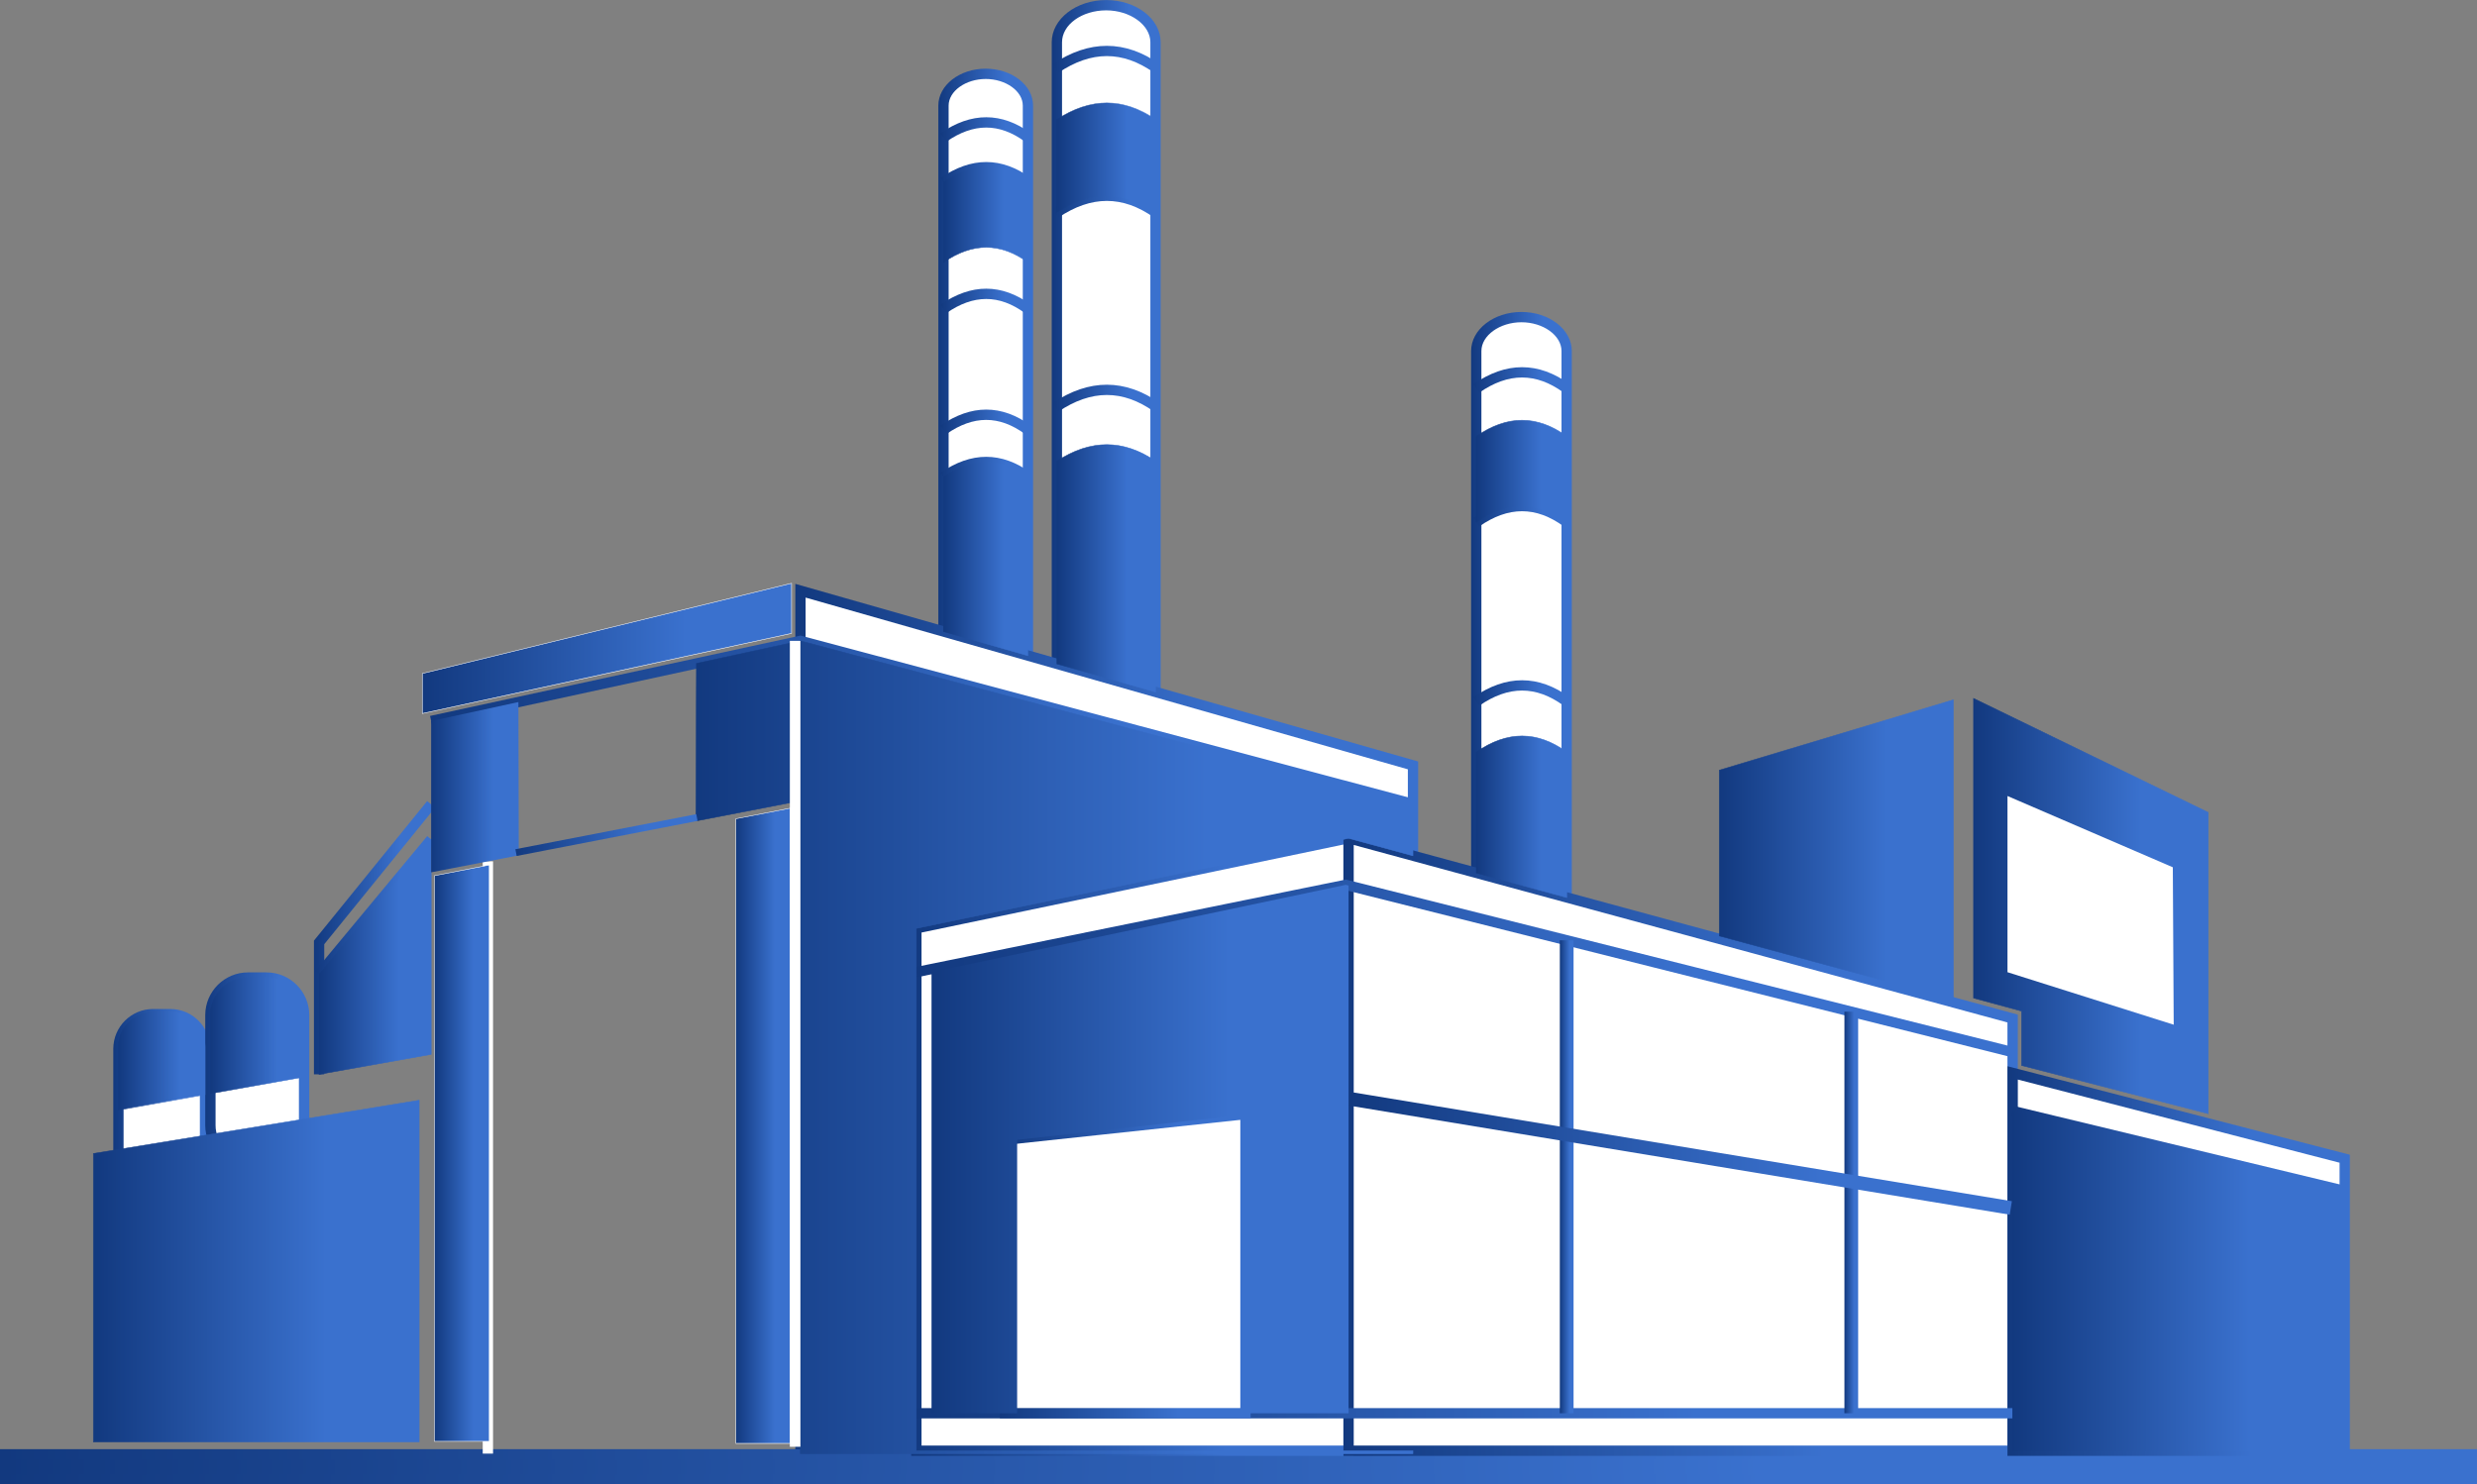 <svg xmlns="http://www.w3.org/2000/svg" viewBox="0 0 153.003 91.709" enable-background="new 0 0 153.003 91.709" xmlns:xlink="http://www.w3.org/1999/xlink"><rect x="0" y="0" width="153.003" height="91.709" fill="#808080" stroke="none"/><defs><linearGradient id="SVGID_43_" gradientUnits="userSpaceOnUse" x1="19.71" x2="26.632" xlink:href="#SVGID_4_"/><linearGradient id="SVGID_81_" gradientUnits="userSpaceOnUse" x1="26.09" x2="48.894" xlink:href="#SVGID_4_"/><linearGradient id="SVGID_44_" gradientUnits="userSpaceOnUse" x1="19.694" x2="26.648" xlink:href="#SVGID_4_"/><linearGradient id="SVGID_46_" gradientUnits="userSpaceOnUse" x1="42.971" x2="87.29" xlink:href="#SVGID_4_"/><linearGradient id="SVGID_45_" gradientUnits="userSpaceOnUse" x1="42.987" x2="87.28" xlink:href="#SVGID_4_"/><linearGradient id="SVGID_42_" gradientUnits="userSpaceOnUse" x1="12.981" x2="18.801" xlink:href="#SVGID_4_"/><linearGradient id="SVGID_36_" gradientUnits="userSpaceOnUse" x1="61.763" x2="77.25" xlink:href="#SVGID_4_"/><linearGradient id="SVGID_41_" gradientUnits="userSpaceOnUse" x1="12.997" x2="18.784" xlink:href="#SVGID_4_"/><linearGradient id="SVGID_37_" gradientUnits="userSpaceOnUse" x1="5.769" x2="25.894" xlink:href="#SVGID_4_"/><linearGradient id="SVGID_39_" gradientUnits="userSpaceOnUse" x1="7.315" x2="12.664" xlink:href="#SVGID_4_"/><linearGradient id="SVGID_40_" gradientUnits="userSpaceOnUse" x1="7.3" x2="12.681" xlink:href="#SVGID_4_"/><linearGradient id="SVGID_38_" gradientUnits="userSpaceOnUse" x1="5.752" x2="25.91" xlink:href="#SVGID_4_"/><linearGradient id="SVGID_48_" gradientUnits="userSpaceOnUse" x1="124.32" x2="144.83" xlink:href="#SVGID_4_"/><linearGradient id="SVGID_63_" gradientUnits="userSpaceOnUse" x1="91.18" x2="96.79" xlink:href="#SVGID_4_"/><linearGradient id="SVGID_49_" gradientUnits="userSpaceOnUse" x1="124.3" x2="144.85" xlink:href="#SVGID_4_"/><linearGradient id="SVGID_70_" gradientUnits="userSpaceOnUse" x1="65.28" x2="71.38" xlink:href="#SVGID_4_"/><linearGradient id="SVGID_78_" gradientUnits="userSpaceOnUse" x1="26.83" x2="30.22" xlink:href="#SVGID_4_"/><linearGradient id="SVGID_79_" gradientUnits="userSpaceOnUse" x1="45.46" x2="48.819" xlink:href="#SVGID_4_"/><linearGradient id="SVGID_71_" gradientUnits="userSpaceOnUse" x1="65.27" x2="71.39" xlink:href="#SVGID_4_"/><linearGradient id="SVGID_62_" gradientUnits="userSpaceOnUse" x1="91.19" x2="96.78" xlink:href="#SVGID_4_"/><linearGradient id="SVGID_50_" gradientUnits="userSpaceOnUse" x1="106.2" x2="120.66" xlink:href="#SVGID_4_"/><linearGradient id="SVGID_55_" gradientUnits="userSpaceOnUse" x1="58.26" x2="63.51" xlink:href="#SVGID_4_"/><linearGradient id="SVGID_51_" gradientUnits="userSpaceOnUse" x1="106.18" x2="120.67" xlink:href="#SVGID_4_"/><linearGradient id="SVGID_53_" gradientUnits="userSpaceOnUse" x1="121.89" x2="136.42" xlink:href="#SVGID_4_"/><linearGradient id="SVGID_54_" gradientUnits="userSpaceOnUse" x1="58.28" x2="63.5" xlink:href="#SVGID_4_"/><linearGradient id="SVGID_52_" gradientUnits="userSpaceOnUse" x1="121.91" x2="136.41" xlink:href="#SVGID_4_"/><linearGradient id="SVGID_29_" gradientUnits="userSpaceOnUse" x1="124" x2="145.15" xlink:href="#SVGID_4_"/><linearGradient id="SVGID_33_" gradientUnits="userSpaceOnUse" x1="56.54" x2="124.42" xlink:href="#SVGID_4_"/><linearGradient id="SVGID_22_" gradientUnits="userSpaceOnUse" x1="82.983" x2="124.64" xlink:href="#SVGID_4_"/><linearGradient id="SVGID_34_" gradientUnits="userSpaceOnUse" x1="124.25" x2="144.95" xlink:href="#SVGID_4_"/><linearGradient id="SVGID_47_" gradientUnits="userSpaceOnUse" x1="57.54" x2="83.3" xlink:href="#SVGID_4_"/><linearGradient id="SVGID_35_" gradientUnits="userSpaceOnUse" x1="56.6" x2="124.32" xlink:href="#SVGID_4_"/><linearGradient id="SVGID_32_" gradientUnits="userSpaceOnUse" x1="26.564" x2="87.36" xlink:href="#SVGID_4_"/><linearGradient id="SVGID_4_" gradientUnits="userSpaceOnUse" x1="58.1" x2="63.68"><stop stop-color="#12397f"/><stop offset=".713" stop-color="#3a71ce"/><stop offset="1" stop-color="#3a71ce"/></linearGradient><linearGradient id="SVGID_31_" gradientUnits="userSpaceOnUse" x1="19.466" x2="26.877" xlink:href="#SVGID_4_"/><linearGradient id="SVGID_5_" gradientUnits="userSpaceOnUse" x1="58.1" x2="63.68" xlink:href="#SVGID_4_"/><linearGradient id="SVGID_23_" gradientUnits="userSpaceOnUse" x1="91.01" x2="96.96" xlink:href="#SVGID_4_"/><linearGradient id="SVGID_30_" gradientUnits="userSpaceOnUse" x1="19.393" x2="26.879" xlink:href="#SVGID_4_"/><linearGradient id="SVGID_12_" gradientUnits="userSpaceOnUse" x1="65.02" x2="71.64" xlink:href="#SVGID_4_"/><linearGradient id="SVGID_80_" gradientUnits="userSpaceOnUse" x1="26.632" x2="32.04" xlink:href="#SVGID_4_"/><linearGradient id="SVGID_10_" gradientUnits="userSpaceOnUse" x1="12.679" x2="19.1" xlink:href="#SVGID_4_"/><linearGradient id="SVGID_82_" gradientUnits="userSpaceOnUse" x1="31.835" x2="43.09" xlink:href="#SVGID_4_"/><linearGradient id="SVGID_18_" gradientUnits="userSpaceOnUse" x1="90.87" x2="97.09" xlink:href="#SVGID_4_"/><linearGradient id="SVGID_20_" gradientUnits="userSpaceOnUse" x1="0" x2="153" xlink:href="#SVGID_4_"/><linearGradient id="SVGID_21_" gradientUnits="userSpaceOnUse" x1="56.28" x2="83.62" xlink:href="#SVGID_4_"/><linearGradient id="SVGID_19_" gradientUnits="userSpaceOnUse" x1=".318" x2="152.68" xlink:href="#SVGID_4_"/><linearGradient id="SVGID_9_" gradientUnits="userSpaceOnUse" x1="6.998" x2="12.982" xlink:href="#SVGID_4_"/><linearGradient id="SVGID_83_" gradientUnits="userSpaceOnUse" x1="96.35" x2="97.2" xlink:href="#SVGID_4_"/><linearGradient id="SVGID_3_" gradientUnits="userSpaceOnUse" x1="49.12" x2="87.6" xlink:href="#SVGID_4_"/><linearGradient id="SVGID_84_" gradientUnits="userSpaceOnUse" x1="113.93" x2="114.77" xlink:href="#SVGID_4_"/><linearGradient id="SVGID_1_" gradientUnits="userSpaceOnUse" x1="57.961" x2="63.813" xlink:href="#SVGID_4_"/><linearGradient id="SVGID_2_" gradientUnits="userSpaceOnUse" x1="64.965" x2="71.69" xlink:href="#SVGID_4_"/><linearGradient id="SVGID_85_" gradientUnits="userSpaceOnUse" x1="83.35" x2="124.27" xlink:href="#SVGID_4_"/></defs><path fill-rule="evenodd" fill="#fff" d="m60.887 4.561c1.435 0 2.608.882 2.608 1.96v34.979c0 1.078-1.173 1.96-2.608 1.96-1.434 0-2.608-.882-2.608-1.96v-34.979c0-1.078 1.174-1.96 2.608-1.96"/><path fill="url(#SVGID_1_)" d="m60.887 43.777c-1.614 0-2.926-1.021-2.926-2.278v-34.978c0-1.256 1.313-2.278 2.926-2.278 1.613 0 2.925 1.022 2.925 2.278v34.979c0 1.256-1.312 2.277-2.925 2.277m0-38.898c-1.241 0-2.29.752-2.29 1.642v34.979c0 .889 1.048 1.642 2.29 1.642 1.242 0 2.29-.753 2.29-1.642v-34.979c0-.89-1.048-1.642-2.29-1.642"/><path fill-rule="evenodd" fill="#fff" d="m68.33.318c1.675 0 3.046 1.03 3.046 2.289v40.862c0 1.258-1.371 2.29-3.046 2.29-1.676 0-3.047-1.031-3.047-2.29v-40.862c0-1.259 1.371-2.289 3.047-2.289"/><path fill="url(#SVGID_2_)" d="m68.33 46.08c-1.856 0-3.365-1.17-3.365-2.608v-40.862c0-1.438 1.509-2.607 3.365-2.607 1.854 0 3.364 1.169 3.364 2.607v40.862c0 1.437-1.509 2.608-3.364 2.608m0-45.44c-1.505 0-2.729.884-2.729 1.971v40.862c0 1.068 1.25 1.971 2.729 1.971 1.479 0 2.728-.903 2.728-1.971v-40.862c0-1.069-1.249-1.971-2.728-1.971"/><polygon fill-rule="evenodd" fill="#fff" points="87.278,89.805 49.441,89.805 49.441,36.496 
		87.278,47.287 	"/><path fill="url(#SVGID_3_)" d="m87.6 90.12h-38.474v-54.05l38.474 10.973v43.08m-37.838-.637h37.2v-41.959l-37.2-10.609v52.57"/><path fill="url(#SVGID_4_)" d="m58.46 8.752l-.363-.522c1.897-1.317 3.776-1.316 5.585.004l-.376.514c-1.588-1.159-3.174-1.157-4.846.004"/><g fill="url(#SVGID_5_)"><path d="m58.46 11.519l-.363-.522c1.897-1.317 3.776-1.316 5.584.004l-.375.515c-1.588-1.16-3.174-1.159-4.846.003"/><path d="m58.46 16.47l-.363-.523c1.897-1.317 3.776-1.316 5.584.005l-.375.513c-1.588-1.159-3.174-1.157-4.846.005"/></g><path fill="url(#SVGID_4_)" d="m58.46 19.343l-.363-.522c1.897-1.317 3.776-1.315 5.585.005l-.376.514c-1.588-1.16-3.174-1.159-4.846.003"/><path fill="url(#SVGID_5_)" d="m58.46 26.813l-.363-.522c1.897-1.317 3.776-1.316 5.584.004l-.375.514c-1.588-1.159-3.174-1.158-4.846.004"/><path fill-rule="evenodd" fill="#fff" d="m9.46 62.65h1.061c1.179 0 2.144.965 2.144 2.145v6.293c0 1.178-.965 2.143-2.144 2.143h-1.061c-1.18 0-2.145-.965-2.145-2.143v-6.293c0-1.18.965-2.145 2.145-2.145"/><path fill="url(#SVGID_9_)" d="m10.521 73.55h-1.061c-1.358 0-2.462-1.104-2.462-2.461v-6.293c0-1.358 1.104-2.462 2.462-2.462h1.061c1.357 0 2.462 1.104 2.462 2.462v6.293c-0 1.358-1.105 2.461-2.462 2.461m-1.061-10.58c-1.01 0-1.827.818-1.827 1.826v6.293c0 1.01.82 1.824 1.827 1.824h1.061c1.01 0 1.825-.818 1.825-1.824v-6.293c0-1.01-.819-1.826-1.825-1.826h-1.061"/><path fill-rule="evenodd" fill="#fff" d="m15.316 60.39h1.148c1.276 0 2.319 1.045 2.319 2.32v6.809c0 1.275-1.043 2.32-2.319 2.32h-1.148c-1.276 0-2.319-1.045-2.319-2.32v-6.809c0-1.275 1.044-2.32 2.319-2.32"/><path fill="url(#SVGID_10_)" d="m16.465 72.16h-1.148c-1.454 0-2.638-1.184-2.638-2.639v-6.809c0-1.455 1.184-2.639 2.638-2.639h1.148c1.454 0 2.638 1.184 2.638 2.639v6.809c0 1.455-1.184 2.639-2.638 2.639m-1.149-11.449c-1.104 0-2 .898-2 2v6.809c0 1.104.897 2 2 2h1.148c1.104 0 2-.898 2-2v-6.809c0-1.104-.898-2-2-2h-1.148"/><path fill="url(#SVGID_4_)" d="m58.46 29.731l-.363-.522c1.897-1.318 3.776-1.317 5.585.004l-.376.514c-1.588-1.16-3.174-1.159-4.846.004"/><g fill="url(#SVGID_12_)"><path d="m65.38 4.491l-.354-.528c2.248-1.509 4.474-1.508 6.617.004l-.367.52c-1.932-1.364-3.861-1.362-5.896.004"/><path d="m65.38 7.698l-.355-.528c2.248-1.509 4.474-1.508 6.617.005l-.367.52c-1.931-1.364-3.86-1.363-5.895.003"/><path d="m65.38 13.438l-.354-.528c2.248-1.509 4.474-1.508 6.617.004l-.367.52c-1.932-1.364-3.861-1.362-5.896.004"/><path d="m65.38 16.768l-.354-.528c2.248-1.51 4.474-1.508 6.617.003l-.367.52c-1.932-1.362-3.861-1.361-5.896.005"/><path d="m65.38 25.427l-.354-.529c2.248-1.509 4.474-1.507 6.617.005l-.367.52c-1.932-1.363-3.861-1.361-5.896.004"/><path d="m65.38 28.81l-.354-.528c2.248-1.509 4.474-1.508 6.617.004l-.367.52c-1.932-1.364-3.861-1.364-5.896.004"/></g><path fill-rule="evenodd" fill="#fff" d="m93.98 19.59c1.536 0 2.792.945 2.792 2.098v37.446c0 1.154-1.257 2.099-2.792 2.099-1.535 0-2.792-.944-2.792-2.099v-37.446c0-1.153 1.257-2.098 2.792-2.098"/><path fill="url(#SVGID_18_)" d="m93.98 61.55c-1.715 0-3.11-1.084-3.11-2.417v-37.445c0-1.332 1.396-2.416 3.11-2.416s3.11 1.084 3.11 2.416v37.446c0 1.332-1.395 2.416-3.11 2.416m0-41.642c-1.341 0-2.474.815-2.474 1.78v37.446c0 .965 1.133 1.781 2.474 1.781s2.474-.816 2.474-1.781v-37.446c0-.965-1.133-1.78-2.474-1.78"/><rect x=".318" y="89.85" fill-rule="evenodd" fill="url(#SVGID_19_)" width="152.37" height="1.546"/><path fill="url(#SVGID_20_)" d="m153 91.71h-153v-2.182h153v2.182m-152.37-.634h151.73v-.911h-151.73v.911"/><polygon fill-rule="evenodd" fill="#fff" points="83.3,51.79 56.602,57.36 56.602,89.627 83.3,89.627 	"/><path fill="url(#SVGID_21_)" d="m83.62 89.94h-27.335v-32.845l27.335-5.701v38.546m-26.698-.636h26.06v-37.13l-26.06 5.437v31.691"/><polygon fill-rule="evenodd" fill="#fff" points="83.3,51.79 124.32,62.928 124.32,89.627 83.3,89.627 	"/><path fill="url(#SVGID_22_)" d="m124.64 89.94h-41.656v-38.571l41.655 11.313v27.26m-41.02-.636h40.38v-26.14l-40.38-10.966v37.1"/><g fill="url(#SVGID_23_)"><path d="m91.37 24.26l-.363-.522c2.023-1.406 4.03-1.404 5.955.003l-.375.515c-1.709-1.249-3.416-1.247-5.217.004"/><path d="m91.37 27.22l-.363-.523c2.023-1.406 4.03-1.404 5.955.004l-.375.514c-1.709-1.247-3.416-1.246-5.217.005"/><path d="m91.37 32.523l-.363-.523c2.023-1.405 4.03-1.404 5.955.004l-.375.513c-1.709-1.247-3.416-1.246-5.217.006"/><path d="m91.37 35.6l-.363-.522c2.023-1.405 4.03-1.403 5.955.004l-.375.514c-1.709-1.248-3.416-1.247-5.217.004"/><path d="m91.37 43.601l-.363-.523c2.023-1.404 4.03-1.403 5.955.004l-.375.514c-1.709-1.248-3.416-1.246-5.217.005"/><path d="m91.37 46.725l-.363-.523c2.023-1.404 4.03-1.403 5.955.004l-.375.515c-1.709-1.248-3.416-1.247-5.217.004"/></g><polygon fill-rule="evenodd" fill="#fff" points="124.32,89.627 144.831,89.627 144.831,71.592 
		124.32,66.288 	"/><path fill="url(#SVGID_29_)" d="m145.15 89.94h-21.15v-24.07l21.15 5.469v18.599m-20.509-.636h19.874v-17.471l-19.874-5.138v22.609"/><polygon fill="url(#SVGID_30_)" points="20.028,66.372 19.393,66.372 19.393,58.11 26.385,49.49 26.879,49.891 20.028,58.334 "/><polygon fill="url(#SVGID_31_)" points="19.955,60.391 19.466,59.985 26.388,51.653 26.877,52.059 "/><polygon fill="url(#SVGID_32_)" points="87.196,49.977 49.434,39.918 26.7,44.853 26.564,44.23 49.448,39.264 49.522,39.283 
	87.359,49.362 "/><polygon fill="url(#SVGID_33_)" points="124.261,65.315 83.118,54.991 56.665,60.368 56.539,59.745 83.134,54.337 83.203,54.356 
	124.415,64.698 "/><polygon fill="url(#SVGID_34_)" points="144.799,73.891 124.246,68.94 124.395,68.323 144.948,73.274 "/><rect x="56.6" y="86.991" fill="url(#SVGID_35_)" width="67.72" height=".635"/><polygon fill-rule="evenodd" fill="#fff" points="62.082,87.309 76.934,87.309 76.934,68.831 
		62.082,70.418 	"/><path fill="url(#SVGID_36_)" d="m77.25 87.62h-15.488v-17.494l15.488-1.654v19.15m-14.851-.634h14.215v-17.805l-14.215 1.519v16.286"/><polygon fill-rule="evenodd" fill="url(#SVGID_37_)" points="25.894,67.971 18.29,69.214 13.114,70.059 
		12.42,70.174 7.394,70.997 5.769,71.261 5.769,89.084 25.894,89.084 	"/><path fill="url(#SVGID_38_)" d="m25.91 89.1h-20.16v-17.851l.015-.002 20.14-3.295v21.15m-20.13-.031h20.09v-21.08l-20.09 3.286v17.793"/><path fill-rule="evenodd" fill="url(#SVGID_39_)" d="m12.664 67.62v-2.961c0-1.178-.965-2.143-2.144-2.143h-1.06c-1.18 0-2.145.965-2.145 2.143v3.912l5.349-.951"/><path fill="url(#SVGID_40_)" d="m7.3 68.6v-3.932c0-1.189.969-2.158 2.16-2.158h1.061c1.191 0 2.16.969 2.16 2.158v2.975l-.014.002-5.367.955m2.16-6.06c-1.174 0-2.128.955-2.128 2.127v3.893l5.316-.945v-2.947c0-1.172-.955-2.127-2.127-2.127h-1.061"/><path fill-rule="evenodd" fill="url(#SVGID_41_)" d="m12.997 62.708v4.857l5.787-1.029v-3.828c0-1.275-1.043-2.32-2.319-2.32h-1.148c-1.276-0-2.32 1.044-2.32 2.32"/><path fill="url(#SVGID_42_)" d="m12.981 67.58v-4.878c0-1.288 1.048-2.336 2.335-2.336h1.148c1.288 0 2.336 1.048 2.336 2.336v3.842l-.014.002-5.805 1.034m2.335-7.182c-1.27 0-2.304 1.033-2.304 2.305v4.839l5.755-1.024v-3.814c0-1.271-1.033-2.305-2.303-2.305h-1.148"/><polygon fill-rule="evenodd" fill="url(#SVGID_43_)" points="19.71,60.188 19.71,66.372 26.632,65.139 
		26.632,53.891 26.632,51.856 	"/><path fill="url(#SVGID_44_)" d="m19.694 66.39v-6.207l.004-.005 6.95-8.367v13.342l-.014.002-6.94 1.235m.033-6.196v6.158l6.889-1.227v-13.224l-6.889 8.293"/><polygon fill-rule="evenodd" fill="url(#SVGID_45_)" points="49.44,49.471 49.44,89.805 87.278,89.805 
		87.278,89.627 83.3,89.627 56.602,89.627 56.602,87.309 56.602,60.057 56.602,57.36 83.3,51.79 87.278,52.87 87.278,49.668 
		70.37,45.165 65.319,43.82 62.462,43.059 58.354,41.965 49.44,39.591 43.022,40.984 42.987,50.721 45.967,50.145 	"/><path fill="url(#SVGID_46_)" d="m87.29 89.82h-37.869v-40.33l-6.454 1.25v-.02l.036-9.75.013-.002 6.422-1.394h.004l37.849 10.08v3.234l-3.995-1.085-26.682 5.564v32.24h30.676v.21m-37.837-.033h37.805v-.145h-30.677v-32.3l.013-.002 26.703-5.57h.004l3.957 1.075v-3.167l-37.822-10.07-6.402 1.39-.035 9.705 6.454-1.25v40.34"/><g fill-rule="evenodd"><polygon fill="url(#SVGID_47_)" points="83.132,54.663 57.54,60.057 57.54,87.309 
	62.828,87.309 62.828,70.418 77.157,68.831 77.157,87.309 83.3,87.309 83.3,54.708 "/><polygon fill="url(#SVGID_48_)" points="124.32,68.631 124.32,87.309 124.32,89.627 
		144.831,89.627 144.831,73.573 135.856,71.411 129.813,69.955 	"/></g><path fill="url(#SVGID_49_)" d="m144.85 89.64h-20.542v-21.03l20.542 4.947v16.08m-20.51-.031h20.477v-16.03l-20.477-4.932v20.96"/><polygon fill-rule="evenodd" fill="url(#SVGID_50_)" points="106.201,57.819 120.655,61.745 120.655,43.232 
		106.201,47.581 	"/><path fill="url(#SVGID_51_)" d="m120.67 61.766l-14.487-3.934v-10.263l.012-.004 14.476-4.354v18.555zm-14.455-3.959l14.422 3.916v-18.47l-14.422 4.34v10.214"/><polygon fill-rule="evenodd" fill="url(#SVGID_52_)" points="121.909,43.146 121.909,61.659 124.872,62.463 
		124.872,64.536 124.872,65.823 136.409,68.805 136.409,50.192 	"/><path fill="url(#SVGID_53_)" d="m136.42 68.827l-.02-.006-11.549-2.986v-3.359l-2.962-.805v-18.551l.023.011 14.507 7.05v18.645zm-11.536-3.02l11.504 2.975v-18.582l-14.467-7.03v18.474l2.963.805v3.358"/><path fill-rule="evenodd" fill="url(#SVGID_54_)" d="m63.49 40.504v-11.03c-1.68-1.227-3.418-1.249-5.216 0v9.547l5.216 1.487"/><path fill="url(#SVGID_55_)" d="m63.51 40.525l-.021-.005-5.228-1.491v-9.568l.006-.005c.89-.618 1.781-.931 2.65-.931.869 0 1.738.313 2.584.932l.007.004v11.06zm-5.216-1.521l5.183 1.479v-11c-.838-.61-1.699-.92-2.559-.92-.86 0-1.743.31-2.624.92v9.526"/><path fill-rule="evenodd" fill="url(#SVGID_54_)" d="m58.28 26.552c1.798-1.249 3.536-1.227 5.216 0v-7.47c-1.68-1.227-3.418-1.249-5.216 0v7.47"/><path fill="url(#SVGID_55_)" d="m63.51 26.584l-.025-.019c-.842-.614-1.705-.926-2.566-.926-.862 0-1.748.312-2.632.926l-.025.018v-7.51l.006-.005c.89-.618 1.781-.932 2.65-.932.869 0 1.738.313 2.584.932l.007.005v7.511m-5.215-7.493v7.431c.881-.606 1.763-.914 2.624-.914.859 0 1.72.307 2.559.913v-7.431c-.838-.61-1.699-.92-2.559-.92-.86 0-1.743.309-2.624.921"/><path fill-rule="evenodd" fill="url(#SVGID_54_)" d="m58.28 16.209c1.798-1.249 3.536-1.227 5.216 0v-4.952c-1.68-1.226-3.418-1.249-5.216 0v4.952"/><path fill="url(#SVGID_55_)" d="m63.51 16.24l-.025-.019c-.842-.614-1.705-.925-2.566-.925-.862 0-1.748.311-2.632.925l-.025.019v-4.991l.006-.004c.89-.618 1.781-.932 2.65-.932.869 0 1.738.313 2.584.932l.007.005v4.99m-5.215-4.973v4.911c.881-.605 1.763-.914 2.624-.914.859 0 1.72.308 2.559.913v-4.911c-.838-.61-1.699-.92-2.559-.92-.86 0-1.743.31-2.624.921"/><path fill-rule="evenodd" fill="url(#SVGID_54_)" d="m58.28 8.491c1.798-1.249 3.536-1.227 5.216 0v-1.97c0-1.078-1.173-1.96-2.608-1.96-1.434 0-2.608.882-2.608 1.96v1.97"/><path fill="url(#SVGID_55_)" d="m63.51 8.522l-.025-.019c-.842-.614-1.705-.925-2.566-.925-.862 0-1.748.311-2.632.925l-.025.018v-2c0-1.09 1.177-1.976 2.624-1.976 1.447 0 2.625.886 2.625 1.976v2zm-2.625-3.945c-1.429 0-2.591.872-2.591 1.943v1.94c.881-.606 1.763-.914 2.624-.914.859 0 1.72.308 2.559.913v-1.938c0-1.072-1.163-1.944-2.592-1.944"/><path fill-rule="evenodd" fill="url(#SVGID_62_)" d="m91.19 46.46v7.472l5.584 1.517v-8.986c-1.798-1.314-3.659-1.338-5.584-.003"/><path fill="url(#SVGID_63_)" d="m96.79 55.47l-5.615-1.525v-7.492l.007-.004c.952-.662 1.905-.997 2.835-.997s1.861.334 2.768.997l.006.006v9.01zm-5.583-1.551l5.551 1.508v-8.957c-.898-.653-1.821-.985-2.741-.985-.921 0-1.866.331-2.81.985v7.449"/><path fill-rule="evenodd" fill="url(#SVGID_62_)" d="m91.19 43.34c1.925-1.335 3.785-1.311 5.584.002v-8c-1.799-1.313-3.659-1.337-5.584-0v8"/><path fill="url(#SVGID_63_)" d="m96.79 43.37l-.025-.019c-.901-.657-1.826-.991-2.748-.991-.923 0-1.871.334-2.816.99l-.025.018v-8.04l.007-.005c.952-.66 1.905-.995 2.835-.995s1.861.336 2.768.997l.006.005v8.04zm-2.773-1.041c.921 0 1.843.33 2.741.979v-7.961c-.898-.654-1.821-.987-2.741-.987-.921 0-1.866.333-2.81.986v7.961c.943-.65 1.888-.978 2.81-.978"/><path fill-rule="evenodd" fill="url(#SVGID_62_)" d="m91.19 32.26c1.925-1.336 3.785-1.312 5.584.002v-5.303c-1.799-1.313-3.659-1.337-5.584-0v5.302"/><path fill="url(#SVGID_63_)" d="m96.79 32.29l-.025-.02c-.901-.658-1.826-.991-2.748-.991-.923 0-1.871.333-2.816.99l-.025.017v-5.341l.007-.005c.952-.661 1.905-.996 2.835-.996s1.861.335 2.768.997l.006.005v5.344zm-2.773-1.043c.921 0 1.843.329 2.741.979v-5.262c-.898-.654-1.821-.986-2.741-.986-.921 0-1.866.331-2.81.984v5.263c.943-.649 1.888-.978 2.81-.978"/><path fill-rule="evenodd" fill="url(#SVGID_62_)" d="m91.19 23.995c1.925-1.336 3.785-1.311 5.584 0v-2.308c0-1.153-1.256-2.098-2.792-2.098-1.535 0-2.792.945-2.792 2.098v2.307"/><path fill="url(#SVGID_63_)" d="m96.79 24.03l-.025-.018c-.901-.658-1.826-.992-2.748-.992-.923 0-1.871.333-2.816.99l-.025.018v-2.337c0-1.165 1.26-2.114 2.808-2.114 1.549 0 2.808.949 2.808 2.114v2.339zm-2.773-1.042c.921 0 1.843.329 2.741.979v-2.276c0-1.147-1.244-2.082-2.775-2.082-1.53 0-2.775.935-2.775 2.082v2.276c.942-.65 1.887-.979 2.809-.979"/><path fill-rule="evenodd" fill="url(#SVGID_70_)" d="m71.38 42.751v-14.262c-1.965-1.348-3.994-1.372-6.093 0v12.523l6.093 1.738"/><path fill="url(#SVGID_71_)" d="m71.39 42.772l-.021-.005-6.105-1.741v-12.545l.008-.005c1.038-.68 2.079-1.023 3.093-1.023 1.013 0 2.028.344 3.02 1.022l.007.005v14.292m-6.094-1.77l6.06 1.728v-14.233c-.98-.671-1.987-1.012-2.992-1.012-1 0-2.038.341-3.069 1.015v12.502"/><path fill-rule="evenodd" fill="url(#SVGID_70_)" d="m65.28 25.11c2.099-1.373 4.128-1.35 6.093-.002v-8.659c-1.965-1.349-3.994-1.371-6.093 0v8.66"/><path fill="url(#SVGID_71_)" d="m65.27 25.14v-8.699l.008-.005c1.039-.68 2.079-1.024 3.093-1.024 1.013 0 2.028.345 3.02 1.023l.007.005v8.698l-.025-.017c-.983-.675-1.992-1.018-3-1.018-1.01 0-2.043.343-3.076 1.02l-.025.017m.032-8.681v8.621c1.03-.669 2.063-1.01 3.069-1.01 1 0 2.01.338 2.992 1v-8.619c-.98-.672-1.987-1.012-2.992-1.012-1.01 0-2.038.341-3.069 1.014"/><path fill-rule="evenodd" fill="url(#SVGID_70_)" d="m65.28 13.12c2.099-1.374 4.128-1.35 6.093-0v-5.74c-1.965-1.348-3.994-1.371-6.093.002v5.739"/><path fill="url(#SVGID_71_)" d="m65.27 13.148v-5.777l.008-.005c1.038-.678 2.079-1.023 3.093-1.023 1.013 0 2.028.345 3.02 1.022l.007.005v5.778l-.025-.017c-.983-.676-1.992-1.018-3-1.018-1.01 0-2.043.343-3.076 1.019l-.025.016m.032-5.759v5.7c1.03-.669 2.063-1.01 3.069-1.01 1 0 2.01.338 2.992 1v-5.7c-.98-.671-1.987-1.01-2.992-1.01-1.01-0-2.038.34-3.069 1.013"/><path fill-rule="evenodd" fill="url(#SVGID_70_)" d="m65.28 4.172c2.099-1.374 4.128-1.35 6.093-0v-1.564c0-1.259-1.371-2.289-3.046-2.289-1.676 0-3.047 1.03-3.047 2.289v1.565"/><path fill="url(#SVGID_71_)" d="m65.27 4.202v-1.595c0-1.271 1.374-2.306 3.063-2.306 1.688 0 3.063 1.035 3.063 2.306v1.594l-.025-.018c-.983-.674-1.992-1.017-3-1.017-1.01 0-2.043.343-3.076 1.019l-.025.017m3.063-3.869c-1.671 0-3.03 1.02-3.03 2.273v1.536c1.03-.669 2.063-1.01 3.069-1.01 1 0 2.01.339 2.992 1.01v-1.532c-0-1.253-1.359-2.274-3.03-2.274"/><rect x="29.818" y="53.21" fill="#fff" width=".637" height="36.592"/><polygon fill-rule="evenodd" fill="url(#SVGID_78_)" points="26.83,54.1 26.83,65.045 26.83,67.801 
		26.83,89.045 30.222,89.045 30.222,53.44 	"/><path fill="#fff" d="m30.24 89.06h-3.424v-34.973l3.424-.668v35.641m-3.391-.033h3.358v-35.569l-3.358.654v34.915"/><polygon fill-rule="evenodd" fill="url(#SVGID_79_)" points="45.456,50.579 45.456,89.168 48.819,89.168 
		48.819,49.924 	"/><path fill="#fff" d="m48.835 89.19h-3.395v-38.621l3.396-.66v39.28m-3.363-.033h3.331v-39.21l-3.331.648v38.561"/><g fill-rule="evenodd"><polygon fill="url(#SVGID_80_)" points="32.044,52.842 32.022,43.372 26.632,44.541 
	26.632,49.69 26.632,51.856 26.632,53.891 30.137,53.213 "/><polygon fill="url(#SVGID_81_)" points="42.476,40.521 48.894,39.128 48.894,36.033 
		26.086,41.608 26.086,44.078 31.475,42.909 	"/></g><path fill="#fff" d="m26.07 44.1v-2.503l.012-.002 22.829-5.581v3.128l-.013.003-22.828 4.955m.032-2.479v2.438l22.776-4.943v-3.062l-22.776 5.567"/><g fill-rule="evenodd"><polygon fill="url(#SVGID_82_)" points="31.835,52.464 43.009,50.299 43.089,50.715 
	31.914,52.881 "/><g fill="#fff"><polygon points="124.001,49.176 134.214,53.579 134.269,63.305 
	124.001,60.061 "/><rect x="48.788" y="39.591" width=".653" height="49.789"/></g><rect x="96.35" y="58.09" fill="url(#SVGID_83_)" width=".848" height="29.22"/><rect x="113.93" y="62.5" fill="url(#SVGID_84_)" width=".847" height="24.809"/><polygon fill="url(#SVGID_85_)" points="83.483,67.471 124.272,74.208 124.139,75.042 
	83.348,68.305 "/></g></svg>